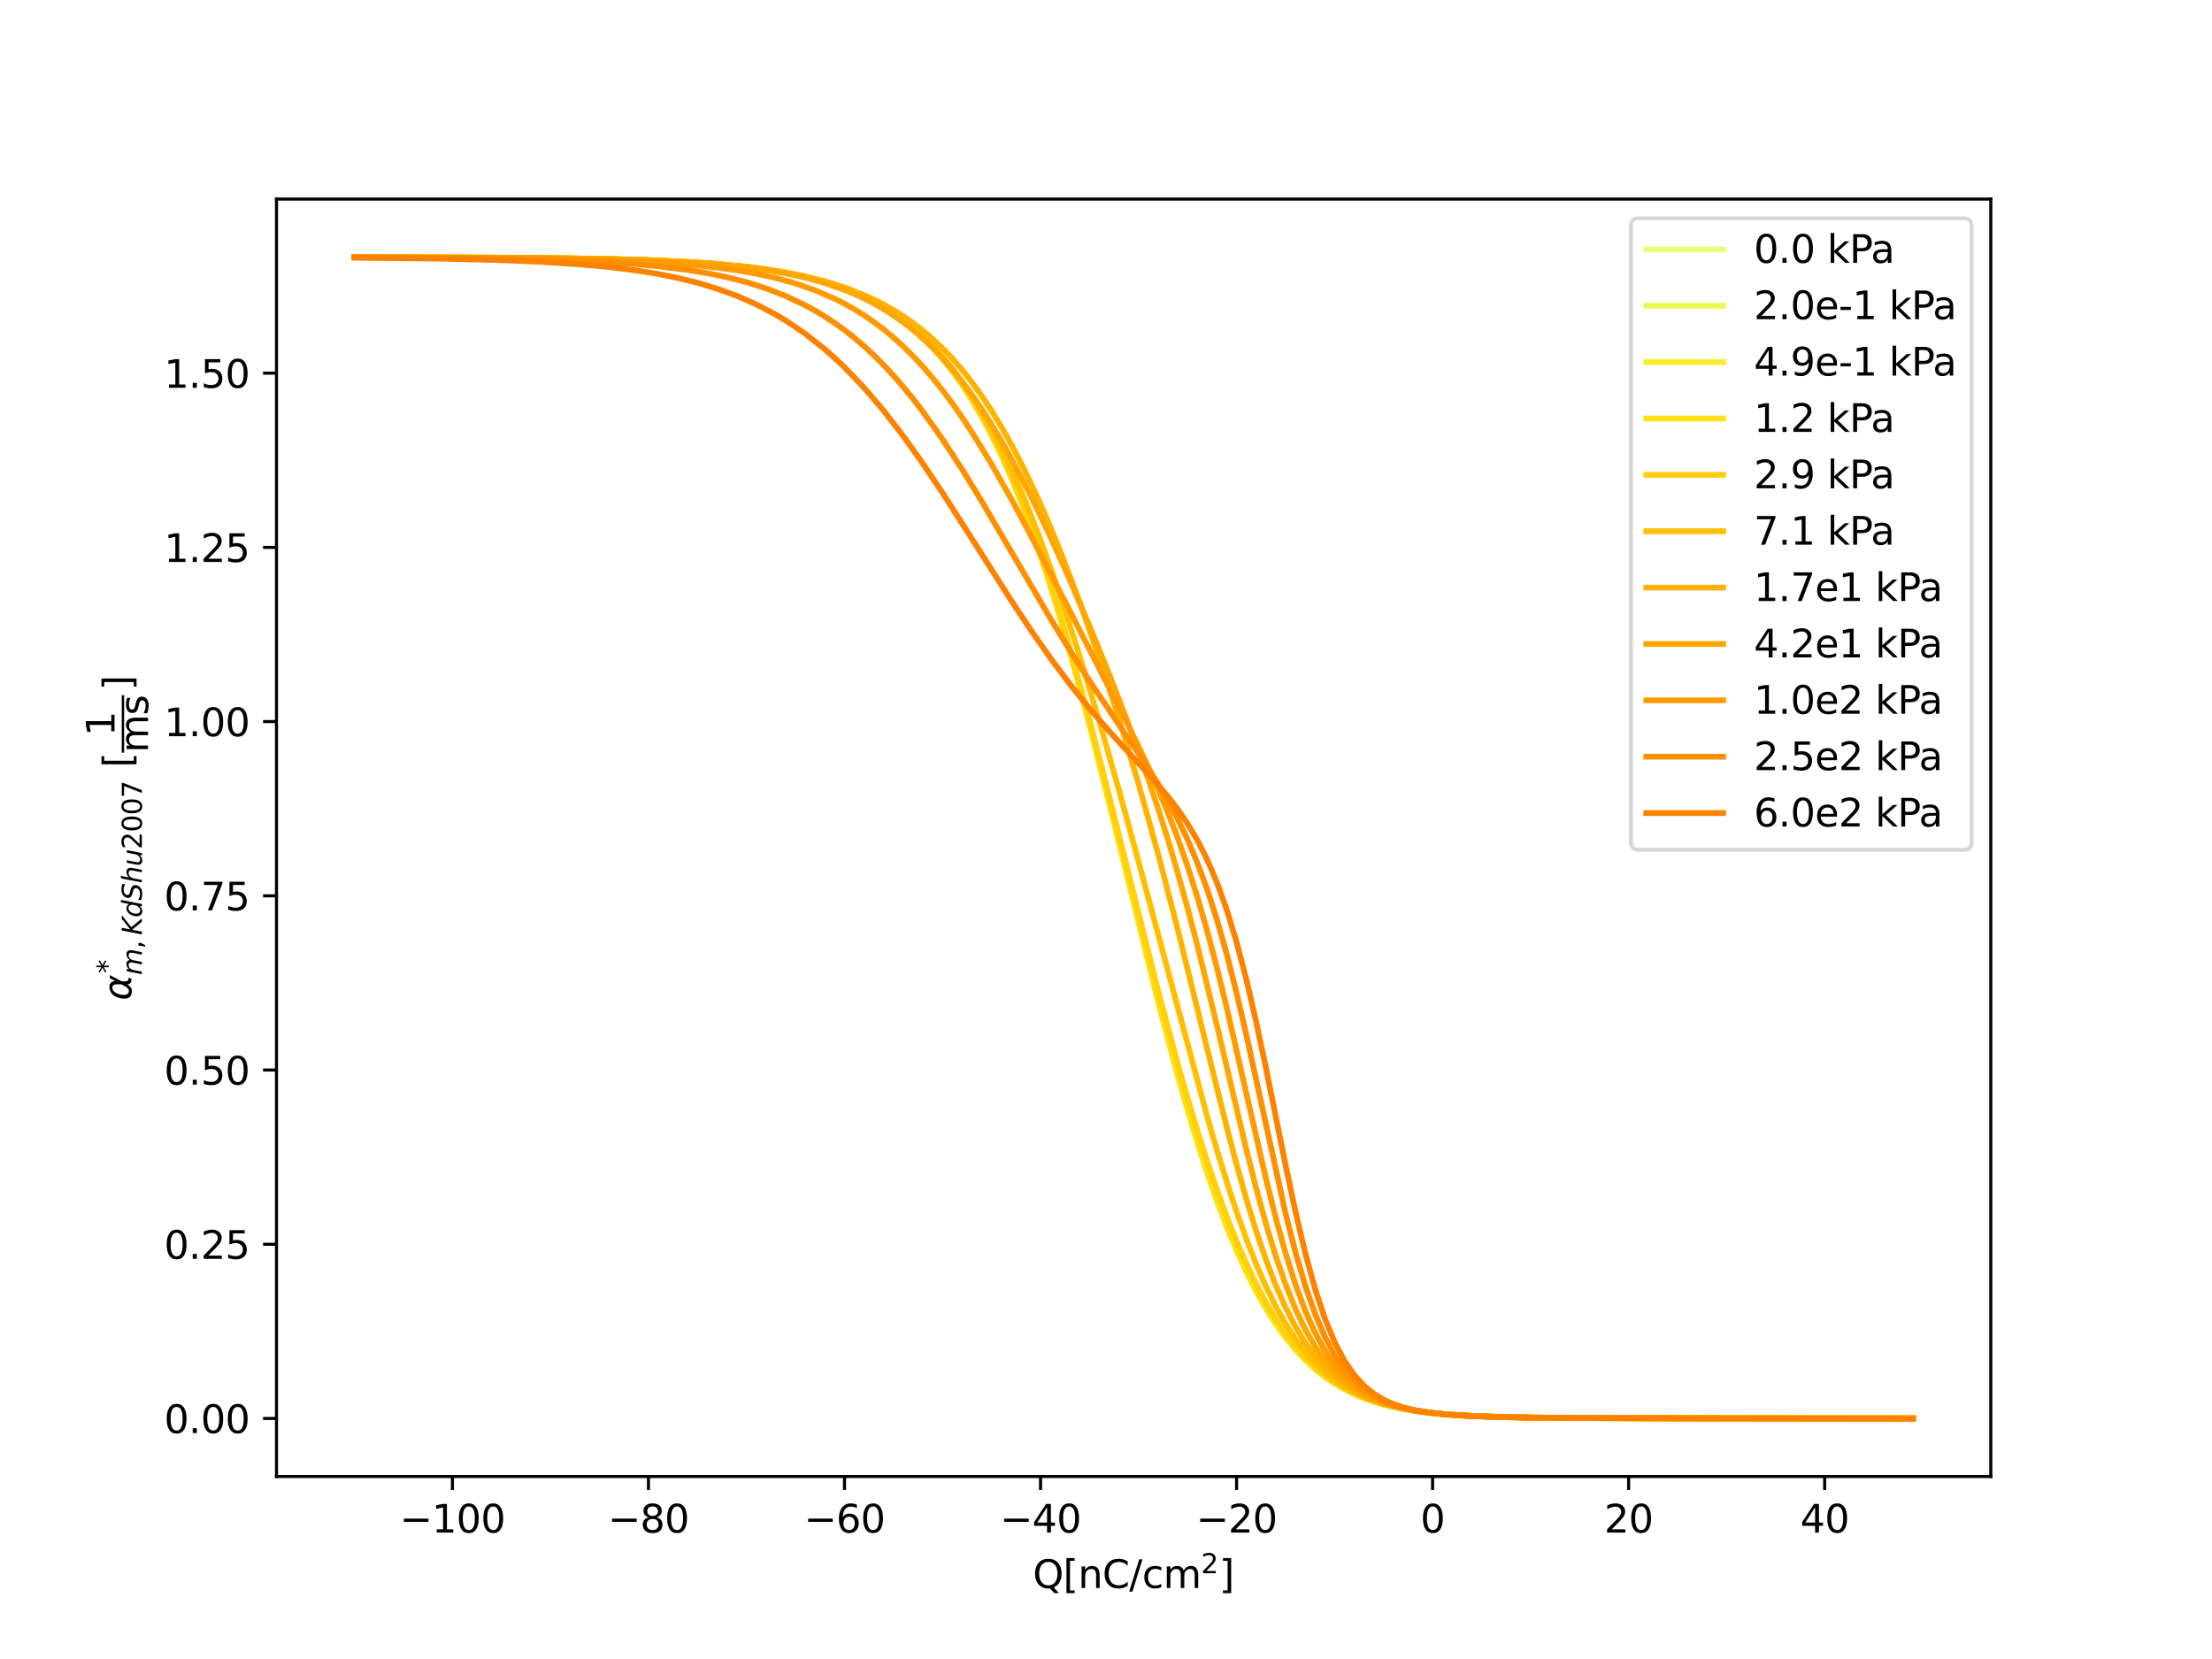 <?xml version="1.0" encoding="utf-8" standalone="no"?>
<!DOCTYPE svg PUBLIC "-//W3C//DTD SVG 1.1//EN"
  "http://www.w3.org/Graphics/SVG/1.1/DTD/svg11.dtd">
<svg xmlns:xlink="http://www.w3.org/1999/xlink" width="576pt" height="432pt" viewBox="0 0 576 432" xmlns="http://www.w3.org/2000/svg" version="1.1">
 <defs>
  <style type="text/css">*{stroke-linejoin: round; stroke-linecap: butt}</style>
 </defs>
 <g id="figure_1">
  <g id="patch_1">
   <path d="M 0 432 
L 576 432 
L 576 0 
L 0 0 
z
" style="fill: #ffffff"/>
  </g>
  <g id="axes_1">
   <g id="patch_2">
    <path d="M 72 384.48 
L 518.4 384.48 
L 518.4 51.84 
L 72 51.84 
z
" style="fill: #ffffff"/>
   </g>
   <g id="matplotlib.axis_1">
    <g id="xtick_1">
     <g id="line2d_1">
      <defs>
       <path id="mf137e278da" d="M 0 0 
L 0 3.5 
" style="stroke: #000000; stroke-width: 0.8"/>
      </defs>
      <g>
       <use xlink:href="#mf137e278da" x="117.814" y="384.48" style="stroke: #000000; stroke-width: 0.8"/>
      </g>
     </g>
     <g id="text_1">
      <!-- −100 -->
      <g transform="translate(104.08 399.078) scale(0.1 -0.1)">
       <defs>
        <path id="DejaVuSans-2212" d="M 678 2272 
L 4684 2272 
L 4684 1741 
L 678 1741 
L 678 2272 
z
" transform="scale(0.016)"/>
        <path id="DejaVuSans-31" d="M 794 531 
L 1825 531 
L 1825 4091 
L 703 3866 
L 703 4441 
L 1819 4666 
L 2450 4666 
L 2450 531 
L 3481 531 
L 3481 0 
L 794 0 
L 794 531 
z
" transform="scale(0.016)"/>
        <path id="DejaVuSans-30" d="M 2034 4250 
Q 1547 4250 1301 3770 
Q 1056 3291 1056 2328 
Q 1056 1369 1301 889 
Q 1547 409 2034 409 
Q 2525 409 2770 889 
Q 3016 1369 3016 2328 
Q 3016 3291 2770 3770 
Q 2525 4250 2034 4250 
z
M 2034 4750 
Q 2819 4750 3233 4129 
Q 3647 3509 3647 2328 
Q 3647 1150 3233 529 
Q 2819 -91 2034 -91 
Q 1250 -91 836 529 
Q 422 1150 422 2328 
Q 422 3509 836 4129 
Q 1250 4750 2034 4750 
z
" transform="scale(0.016)"/>
       </defs>
       <use xlink:href="#DejaVuSans-2212"/>
       <use xlink:href="#DejaVuSans-31" x="83.789"/>
       <use xlink:href="#DejaVuSans-30" x="147.412"/>
       <use xlink:href="#DejaVuSans-30" x="211.035"/>
      </g>
     </g>
    </g>
    <g id="xtick_2">
     <g id="line2d_2">
      <g>
       <use xlink:href="#mf137e278da" x="168.86" y="384.48" style="stroke: #000000; stroke-width: 0.8"/>
      </g>
     </g>
     <g id="text_2">
      <!-- −80 -->
      <g transform="translate(158.308 399.078) scale(0.1 -0.1)">
       <defs>
        <path id="DejaVuSans-38" d="M 2034 2216 
Q 1584 2216 1326 1975 
Q 1069 1734 1069 1313 
Q 1069 891 1326 650 
Q 1584 409 2034 409 
Q 2484 409 2743 651 
Q 3003 894 3003 1313 
Q 3003 1734 2745 1975 
Q 2488 2216 2034 2216 
z
M 1403 2484 
Q 997 2584 770 2862 
Q 544 3141 544 3541 
Q 544 4100 942 4425 
Q 1341 4750 2034 4750 
Q 2731 4750 3128 4425 
Q 3525 4100 3525 3541 
Q 3525 3141 3298 2862 
Q 3072 2584 2669 2484 
Q 3125 2378 3379 2068 
Q 3634 1759 3634 1313 
Q 3634 634 3220 271 
Q 2806 -91 2034 -91 
Q 1263 -91 848 271 
Q 434 634 434 1313 
Q 434 1759 690 2068 
Q 947 2378 1403 2484 
z
M 1172 3481 
Q 1172 3119 1398 2916 
Q 1625 2713 2034 2713 
Q 2441 2713 2670 2916 
Q 2900 3119 2900 3481 
Q 2900 3844 2670 4047 
Q 2441 4250 2034 4250 
Q 1625 4250 1398 4047 
Q 1172 3844 1172 3481 
z
" transform="scale(0.016)"/>
       </defs>
       <use xlink:href="#DejaVuSans-2212"/>
       <use xlink:href="#DejaVuSans-38" x="83.789"/>
       <use xlink:href="#DejaVuSans-30" x="147.412"/>
      </g>
     </g>
    </g>
    <g id="xtick_3">
     <g id="line2d_3">
      <g>
       <use xlink:href="#mf137e278da" x="219.907" y="384.48" style="stroke: #000000; stroke-width: 0.8"/>
      </g>
     </g>
     <g id="text_3">
      <!-- −60 -->
      <g transform="translate(209.354 399.078) scale(0.1 -0.1)">
       <defs>
        <path id="DejaVuSans-36" d="M 2113 2584 
Q 1688 2584 1439 2293 
Q 1191 2003 1191 1497 
Q 1191 994 1439 701 
Q 1688 409 2113 409 
Q 2538 409 2786 701 
Q 3034 994 3034 1497 
Q 3034 2003 2786 2293 
Q 2538 2584 2113 2584 
z
M 3366 4563 
L 3366 3988 
Q 3128 4100 2886 4159 
Q 2644 4219 2406 4219 
Q 1781 4219 1451 3797 
Q 1122 3375 1075 2522 
Q 1259 2794 1537 2939 
Q 1816 3084 2150 3084 
Q 2853 3084 3261 2657 
Q 3669 2231 3669 1497 
Q 3669 778 3244 343 
Q 2819 -91 2113 -91 
Q 1303 -91 875 529 
Q 447 1150 447 2328 
Q 447 3434 972 4092 
Q 1497 4750 2381 4750 
Q 2619 4750 2861 4703 
Q 3103 4656 3366 4563 
z
" transform="scale(0.016)"/>
       </defs>
       <use xlink:href="#DejaVuSans-2212"/>
       <use xlink:href="#DejaVuSans-36" x="83.789"/>
       <use xlink:href="#DejaVuSans-30" x="147.412"/>
      </g>
     </g>
    </g>
    <g id="xtick_4">
     <g id="line2d_4">
      <g>
       <use xlink:href="#mf137e278da" x="270.953" y="384.48" style="stroke: #000000; stroke-width: 0.8"/>
      </g>
     </g>
     <g id="text_4">
      <!-- −40 -->
      <g transform="translate(260.401 399.078) scale(0.1 -0.1)">
       <defs>
        <path id="DejaVuSans-34" d="M 2419 4116 
L 825 1625 
L 2419 1625 
L 2419 4116 
z
M 2253 4666 
L 3047 4666 
L 3047 1625 
L 3713 1625 
L 3713 1100 
L 3047 1100 
L 3047 0 
L 2419 0 
L 2419 1100 
L 313 1100 
L 313 1709 
L 2253 4666 
z
" transform="scale(0.016)"/>
       </defs>
       <use xlink:href="#DejaVuSans-2212"/>
       <use xlink:href="#DejaVuSans-34" x="83.789"/>
       <use xlink:href="#DejaVuSans-30" x="147.412"/>
      </g>
     </g>
    </g>
    <g id="xtick_5">
     <g id="line2d_5">
      <g>
       <use xlink:href="#mf137e278da" x="321.999" y="384.48" style="stroke: #000000; stroke-width: 0.8"/>
      </g>
     </g>
     <g id="text_5">
      <!-- −20 -->
      <g transform="translate(311.447 399.078) scale(0.1 -0.1)">
       <defs>
        <path id="DejaVuSans-32" d="M 1228 531 
L 3431 531 
L 3431 0 
L 469 0 
L 469 531 
Q 828 903 1448 1529 
Q 2069 2156 2228 2338 
Q 2531 2678 2651 2914 
Q 2772 3150 2772 3378 
Q 2772 3750 2511 3984 
Q 2250 4219 1831 4219 
Q 1534 4219 1204 4116 
Q 875 4013 500 3803 
L 500 4441 
Q 881 4594 1212 4672 
Q 1544 4750 1819 4750 
Q 2544 4750 2975 4387 
Q 3406 4025 3406 3419 
Q 3406 3131 3298 2873 
Q 3191 2616 2906 2266 
Q 2828 2175 2409 1742 
Q 1991 1309 1228 531 
z
" transform="scale(0.016)"/>
       </defs>
       <use xlink:href="#DejaVuSans-2212"/>
       <use xlink:href="#DejaVuSans-32" x="83.789"/>
       <use xlink:href="#DejaVuSans-30" x="147.412"/>
      </g>
     </g>
    </g>
    <g id="xtick_6">
     <g id="line2d_6">
      <g>
       <use xlink:href="#mf137e278da" x="373.046" y="384.48" style="stroke: #000000; stroke-width: 0.8"/>
      </g>
     </g>
     <g id="text_6">
      <!-- 0 -->
      <g transform="translate(369.864 399.078) scale(0.1 -0.1)">
       <use xlink:href="#DejaVuSans-30"/>
      </g>
     </g>
    </g>
    <g id="xtick_7">
     <g id="line2d_7">
      <g>
       <use xlink:href="#mf137e278da" x="424.092" y="384.48" style="stroke: #000000; stroke-width: 0.8"/>
      </g>
     </g>
     <g id="text_7">
      <!-- 20 -->
      <g transform="translate(417.729 399.078) scale(0.1 -0.1)">
       <use xlink:href="#DejaVuSans-32"/>
       <use xlink:href="#DejaVuSans-30" x="63.623"/>
      </g>
     </g>
    </g>
    <g id="xtick_8">
     <g id="line2d_8">
      <g>
       <use xlink:href="#mf137e278da" x="475.138" y="384.48" style="stroke: #000000; stroke-width: 0.8"/>
      </g>
     </g>
     <g id="text_8">
      <!-- 40 -->
      <g transform="translate(468.776 399.078) scale(0.1 -0.1)">
       <use xlink:href="#DejaVuSans-34"/>
       <use xlink:href="#DejaVuSans-30" x="63.623"/>
      </g>
     </g>
    </g>
    <g id="text_9">
     <!-- $\mathrm{Q [nC/cm^2]}$ -->
     <g transform="translate(268.95 413.578) scale(0.1 -0.1)">
      <defs>
       <path id="DejaVuSans-51" d="M 2522 4238 
Q 1834 4238 1429 3725 
Q 1025 3213 1025 2328 
Q 1025 1447 1429 934 
Q 1834 422 2522 422 
Q 3209 422 3611 934 
Q 4013 1447 4013 2328 
Q 4013 3213 3611 3725 
Q 3209 4238 2522 4238 
z
M 3406 84 
L 4238 -825 
L 3475 -825 
L 2784 -78 
Q 2681 -84 2626 -87 
Q 2572 -91 2522 -91 
Q 1538 -91 948 567 
Q 359 1225 359 2328 
Q 359 3434 948 4092 
Q 1538 4750 2522 4750 
Q 3503 4750 4090 4092 
Q 4678 3434 4678 2328 
Q 4678 1516 4351 937 
Q 4025 359 3406 84 
z
" transform="scale(0.016)"/>
       <path id="DejaVuSans-5b" d="M 550 4863 
L 1875 4863 
L 1875 4416 
L 1125 4416 
L 1125 -397 
L 1875 -397 
L 1875 -844 
L 550 -844 
L 550 4863 
z
" transform="scale(0.016)"/>
       <path id="DejaVuSans-6e" d="M 3513 2113 
L 3513 0 
L 2938 0 
L 2938 2094 
Q 2938 2591 2744 2837 
Q 2550 3084 2163 3084 
Q 1697 3084 1428 2787 
Q 1159 2491 1159 1978 
L 1159 0 
L 581 0 
L 581 3500 
L 1159 3500 
L 1159 2956 
Q 1366 3272 1645 3428 
Q 1925 3584 2291 3584 
Q 2894 3584 3203 3211 
Q 3513 2838 3513 2113 
z
" transform="scale(0.016)"/>
       <path id="DejaVuSans-43" d="M 4122 4306 
L 4122 3641 
Q 3803 3938 3442 4084 
Q 3081 4231 2675 4231 
Q 1875 4231 1450 3742 
Q 1025 3253 1025 2328 
Q 1025 1406 1450 917 
Q 1875 428 2675 428 
Q 3081 428 3442 575 
Q 3803 722 4122 1019 
L 4122 359 
Q 3791 134 3420 21 
Q 3050 -91 2638 -91 
Q 1578 -91 968 557 
Q 359 1206 359 2328 
Q 359 3453 968 4101 
Q 1578 4750 2638 4750 
Q 3056 4750 3426 4639 
Q 3797 4528 4122 4306 
z
" transform="scale(0.016)"/>
       <path id="DejaVuSans-2f" d="M 1625 4666 
L 2156 4666 
L 531 -594 
L 0 -594 
L 1625 4666 
z
" transform="scale(0.016)"/>
       <path id="DejaVuSans-63" d="M 3122 3366 
L 3122 2828 
Q 2878 2963 2633 3030 
Q 2388 3097 2138 3097 
Q 1578 3097 1268 2742 
Q 959 2388 959 1747 
Q 959 1106 1268 751 
Q 1578 397 2138 397 
Q 2388 397 2633 464 
Q 2878 531 3122 666 
L 3122 134 
Q 2881 22 2623 -34 
Q 2366 -91 2075 -91 
Q 1284 -91 818 406 
Q 353 903 353 1747 
Q 353 2603 823 3093 
Q 1294 3584 2113 3584 
Q 2378 3584 2631 3529 
Q 2884 3475 3122 3366 
z
" transform="scale(0.016)"/>
       <path id="DejaVuSans-6d" d="M 3328 2828 
Q 3544 3216 3844 3400 
Q 4144 3584 4550 3584 
Q 5097 3584 5394 3201 
Q 5691 2819 5691 2113 
L 5691 0 
L 5113 0 
L 5113 2094 
Q 5113 2597 4934 2840 
Q 4756 3084 4391 3084 
Q 3944 3084 3684 2787 
Q 3425 2491 3425 1978 
L 3425 0 
L 2847 0 
L 2847 2094 
Q 2847 2600 2669 2842 
Q 2491 3084 2119 3084 
Q 1678 3084 1418 2786 
Q 1159 2488 1159 1978 
L 1159 0 
L 581 0 
L 581 3500 
L 1159 3500 
L 1159 2956 
Q 1356 3278 1631 3431 
Q 1906 3584 2284 3584 
Q 2666 3584 2933 3390 
Q 3200 3197 3328 2828 
z
" transform="scale(0.016)"/>
       <path id="DejaVuSans-5d" d="M 1947 4863 
L 1947 -844 
L 622 -844 
L 622 -397 
L 1369 -397 
L 1369 4416 
L 622 4416 
L 622 4863 
L 1947 4863 
z
" transform="scale(0.016)"/>
      </defs>
      <use xlink:href="#DejaVuSans-51" transform="translate(0 0.766)"/>
      <use xlink:href="#DejaVuSans-5b" transform="translate(78.711 0.766)"/>
      <use xlink:href="#DejaVuSans-6e" transform="translate(117.725 0.766)"/>
      <use xlink:href="#DejaVuSans-43" transform="translate(181.104 0.766)"/>
      <use xlink:href="#DejaVuSans-2f" transform="translate(250.928 0.766)"/>
      <use xlink:href="#DejaVuSans-63" transform="translate(284.619 0.766)"/>
      <use xlink:href="#DejaVuSans-6d" transform="translate(339.6 0.766)"/>
      <use xlink:href="#DejaVuSans-32" transform="translate(437.969 39.047) scale(0.7)"/>
      <use xlink:href="#DejaVuSans-5d" transform="translate(485.239 0.766)"/>
     </g>
    </g>
   </g>
   <g id="matplotlib.axis_2">
    <g id="ytick_1">
     <g id="line2d_9">
      <defs>
       <path id="m7f590aa80e" d="M 0 0 
L -3.5 0 
" style="stroke: #000000; stroke-width: 0.8"/>
      </defs>
      <g>
       <use xlink:href="#m7f590aa80e" x="72" y="369.361" style="stroke: #000000; stroke-width: 0.8"/>
      </g>
     </g>
     <g id="text_10">
      <!-- 0.00 -->
      <g transform="translate(42.734 373.16) scale(0.1 -0.1)">
       <defs>
        <path id="DejaVuSans-2e" d="M 684 794 
L 1344 794 
L 1344 0 
L 684 0 
L 684 794 
z
" transform="scale(0.016)"/>
       </defs>
       <use xlink:href="#DejaVuSans-30"/>
       <use xlink:href="#DejaVuSans-2e" x="63.623"/>
       <use xlink:href="#DejaVuSans-30" x="95.41"/>
       <use xlink:href="#DejaVuSans-30" x="159.033"/>
      </g>
     </g>
    </g>
    <g id="ytick_2">
     <g id="line2d_10">
      <g>
       <use xlink:href="#m7f590aa80e" x="72" y="323.996" style="stroke: #000000; stroke-width: 0.8"/>
      </g>
     </g>
     <g id="text_11">
      <!-- 0.25 -->
      <g transform="translate(42.734 327.795) scale(0.1 -0.1)">
       <defs>
        <path id="DejaVuSans-35" d="M 691 4666 
L 3169 4666 
L 3169 4134 
L 1269 4134 
L 1269 2991 
Q 1406 3038 1543 3061 
Q 1681 3084 1819 3084 
Q 2600 3084 3056 2656 
Q 3513 2228 3513 1497 
Q 3513 744 3044 326 
Q 2575 -91 1722 -91 
Q 1428 -91 1123 -41 
Q 819 9 494 109 
L 494 744 
Q 775 591 1075 516 
Q 1375 441 1709 441 
Q 2250 441 2565 725 
Q 2881 1009 2881 1497 
Q 2881 1984 2565 2268 
Q 2250 2553 1709 2553 
Q 1456 2553 1204 2497 
Q 953 2441 691 2322 
L 691 4666 
z
" transform="scale(0.016)"/>
       </defs>
       <use xlink:href="#DejaVuSans-30"/>
       <use xlink:href="#DejaVuSans-2e" x="63.623"/>
       <use xlink:href="#DejaVuSans-32" x="95.41"/>
       <use xlink:href="#DejaVuSans-35" x="159.033"/>
      </g>
     </g>
    </g>
    <g id="ytick_3">
     <g id="line2d_11">
      <g>
       <use xlink:href="#m7f590aa80e" x="72" y="278.632" style="stroke: #000000; stroke-width: 0.8"/>
      </g>
     </g>
     <g id="text_12">
      <!-- 0.50 -->
      <g transform="translate(42.734 282.431) scale(0.1 -0.1)">
       <use xlink:href="#DejaVuSans-30"/>
       <use xlink:href="#DejaVuSans-2e" x="63.623"/>
       <use xlink:href="#DejaVuSans-35" x="95.41"/>
       <use xlink:href="#DejaVuSans-30" x="159.033"/>
      </g>
     </g>
    </g>
    <g id="ytick_4">
     <g id="line2d_12">
      <g>
       <use xlink:href="#m7f590aa80e" x="72" y="233.267" style="stroke: #000000; stroke-width: 0.8"/>
      </g>
     </g>
     <g id="text_13">
      <!-- 0.75 -->
      <g transform="translate(42.734 237.066) scale(0.1 -0.1)">
       <defs>
        <path id="DejaVuSans-37" d="M 525 4666 
L 3525 4666 
L 3525 4397 
L 1831 0 
L 1172 0 
L 2766 4134 
L 525 4134 
L 525 4666 
z
" transform="scale(0.016)"/>
       </defs>
       <use xlink:href="#DejaVuSans-30"/>
       <use xlink:href="#DejaVuSans-2e" x="63.623"/>
       <use xlink:href="#DejaVuSans-37" x="95.41"/>
       <use xlink:href="#DejaVuSans-35" x="159.033"/>
      </g>
     </g>
    </g>
    <g id="ytick_5">
     <g id="line2d_13">
      <g>
       <use xlink:href="#m7f590aa80e" x="72" y="187.902" style="stroke: #000000; stroke-width: 0.8"/>
      </g>
     </g>
     <g id="text_14">
      <!-- 1.00 -->
      <g transform="translate(42.734 191.702) scale(0.1 -0.1)">
       <use xlink:href="#DejaVuSans-31"/>
       <use xlink:href="#DejaVuSans-2e" x="63.623"/>
       <use xlink:href="#DejaVuSans-30" x="95.41"/>
       <use xlink:href="#DejaVuSans-30" x="159.033"/>
      </g>
     </g>
    </g>
    <g id="ytick_6">
     <g id="line2d_14">
      <g>
       <use xlink:href="#m7f590aa80e" x="72" y="142.538" style="stroke: #000000; stroke-width: 0.8"/>
      </g>
     </g>
     <g id="text_15">
      <!-- 1.25 -->
      <g transform="translate(42.734 146.337) scale(0.1 -0.1)">
       <use xlink:href="#DejaVuSans-31"/>
       <use xlink:href="#DejaVuSans-2e" x="63.623"/>
       <use xlink:href="#DejaVuSans-32" x="95.41"/>
       <use xlink:href="#DejaVuSans-35" x="159.033"/>
      </g>
     </g>
    </g>
    <g id="ytick_7">
     <g id="line2d_15">
      <g>
       <use xlink:href="#m7f590aa80e" x="72" y="97.173" style="stroke: #000000; stroke-width: 0.8"/>
      </g>
     </g>
     <g id="text_16">
      <!-- 1.50 -->
      <g transform="translate(42.734 100.973) scale(0.1 -0.1)">
       <use xlink:href="#DejaVuSans-31"/>
       <use xlink:href="#DejaVuSans-2e" x="63.623"/>
       <use xlink:href="#DejaVuSans-35" x="95.41"/>
       <use xlink:href="#DejaVuSans-30" x="159.033"/>
      </g>
     </g>
    </g>
    <g id="text_17">
     <!-- ${\alpha}_{m, KdShu2007}^{*}$ $\mathrm{[\dfrac{1}{ms}]}$ -->
     <g transform="translate(34.234 260.51) rotate(-90) scale(0.1 -0.1)">
      <defs>
       <path id="DejaVuSans-Oblique-3b1" d="M 2619 1628 
L 2622 2350 
Q 2625 3088 2069 3091 
Q 1653 3094 1394 2747 
Q 1069 2319 959 1747 
Q 825 1059 994 731 
Q 1169 397 1547 397 
Q 1966 397 2319 1063 
L 2619 1628 
z
M 2166 3578 
Q 3141 3594 3128 2584 
Q 3128 2584 3616 3500 
L 4128 3500 
L 3119 1603 
L 3109 919 
Q 3109 766 3194 638 
Q 3291 488 3391 488 
L 3669 488 
L 3575 0 
L 3228 0 
Q 2934 0 2722 263 
Q 2622 394 2619 669 
Q 2416 334 2066 50 
Q 1900 -81 1453 -78 
Q 722 -72 456 397 
Q 184 884 353 1747 
Q 534 2675 1009 3097 
Q 1544 3569 2166 3578 
z
" transform="scale(0.016)"/>
       <path id="DejaVuSans-2a" d="M 3009 3897 
L 1888 3291 
L 3009 2681 
L 2828 2375 
L 1778 3009 
L 1778 1831 
L 1422 1831 
L 1422 3009 
L 372 2375 
L 191 2681 
L 1313 3291 
L 191 3897 
L 372 4206 
L 1422 3572 
L 1422 4750 
L 1778 4750 
L 1778 3572 
L 2828 4206 
L 3009 3897 
z
" transform="scale(0.016)"/>
       <path id="DejaVuSans-Oblique-6d" d="M 5747 2113 
L 5338 0 
L 4763 0 
L 5166 2094 
Q 5191 2228 5203 2325 
Q 5216 2422 5216 2491 
Q 5216 2772 5059 2928 
Q 4903 3084 4622 3084 
Q 4203 3084 3875 2770 
Q 3547 2456 3450 1953 
L 3066 0 
L 2491 0 
L 2900 2094 
Q 2925 2209 2937 2307 
Q 2950 2406 2950 2484 
Q 2950 2769 2794 2926 
Q 2638 3084 2363 3084 
Q 1938 3084 1609 2770 
Q 1281 2456 1184 1953 
L 800 0 
L 225 0 
L 909 3500 
L 1484 3500 
L 1375 2956 
Q 1609 3263 1923 3423 
Q 2238 3584 2597 3584 
Q 2978 3584 3223 3384 
Q 3469 3184 3519 2828 
Q 3781 3197 4126 3390 
Q 4472 3584 4856 3584 
Q 5306 3584 5551 3325 
Q 5797 3066 5797 2591 
Q 5797 2488 5784 2364 
Q 5772 2241 5747 2113 
z
" transform="scale(0.016)"/>
       <path id="DejaVuSans-2c" d="M 750 794 
L 1409 794 
L 1409 256 
L 897 -744 
L 494 -744 
L 750 256 
L 750 794 
z
" transform="scale(0.016)"/>
       <path id="DejaVuSans-Oblique-4b" d="M 1081 4666 
L 1716 4666 
L 1331 2700 
L 3781 4666 
L 4622 4666 
L 1850 2438 
L 3878 0 
L 3109 0 
L 1247 2272 
L 806 0 
L 172 0 
L 1081 4666 
z
" transform="scale(0.016)"/>
       <path id="DejaVuSans-Oblique-64" d="M 2675 525 
Q 2444 222 2128 65 
Q 1813 -91 1428 -91 
Q 903 -91 598 267 
Q 294 625 294 1247 
Q 294 1766 478 2236 
Q 663 2706 1013 3078 
Q 1244 3325 1534 3454 
Q 1825 3584 2144 3584 
Q 2481 3584 2739 3421 
Q 2997 3259 3138 2956 
L 3513 4863 
L 4091 4863 
L 3144 0 
L 2566 0 
L 2675 525 
z
M 891 1350 
Q 891 897 1095 644 
Q 1300 391 1663 391 
Q 1931 391 2161 520 
Q 2391 650 2566 903 
Q 2750 1166 2856 1509 
Q 2963 1853 2963 2188 
Q 2963 2622 2758 2865 
Q 2553 3109 2194 3109 
Q 1922 3109 1687 2981 
Q 1453 2853 1288 2613 
Q 1106 2353 998 2009 
Q 891 1666 891 1350 
z
" transform="scale(0.016)"/>
       <path id="DejaVuSans-Oblique-53" d="M 3859 4513 
L 3738 3897 
Q 3422 4066 3111 4152 
Q 2800 4238 2509 4238 
Q 1944 4238 1609 3991 
Q 1275 3744 1275 3334 
Q 1275 3109 1398 2989 
Q 1522 2869 2034 2731 
L 2413 2638 
Q 3053 2472 3303 2217 
Q 3553 1963 3553 1503 
Q 3553 797 2998 353 
Q 2444 -91 1538 -91 
Q 1166 -91 791 -17 
Q 416 56 38 206 
L 166 856 
Q 513 641 861 531 
Q 1209 422 1556 422 
Q 2147 422 2503 684 
Q 2859 947 2859 1369 
Q 2859 1650 2717 1795 
Q 2575 1941 2106 2059 
L 1728 2156 
Q 1081 2325 845 2545 
Q 609 2766 609 3163 
Q 609 3859 1145 4304 
Q 1681 4750 2541 4750 
Q 2875 4750 3203 4690 
Q 3531 4631 3859 4513 
z
" transform="scale(0.016)"/>
       <path id="DejaVuSans-Oblique-68" d="M 3566 2113 
L 3156 0 
L 2578 0 
L 2988 2091 
Q 3016 2238 3031 2350 
Q 3047 2463 3047 2528 
Q 3047 2791 2881 2937 
Q 2716 3084 2419 3084 
Q 1956 3084 1617 2771 
Q 1278 2459 1178 1941 
L 800 0 
L 225 0 
L 1172 4863 
L 1747 4863 
L 1375 2950 
Q 1594 3244 1934 3414 
Q 2275 3584 2650 3584 
Q 3113 3584 3367 3334 
Q 3622 3084 3622 2631 
Q 3622 2519 3608 2391 
Q 3594 2263 3566 2113 
z
" transform="scale(0.016)"/>
       <path id="DejaVuSans-Oblique-75" d="M 428 1388 
L 838 3500 
L 1416 3500 
L 1006 1409 
Q 975 1256 961 1147 
Q 947 1038 947 966 
Q 947 700 1109 554 
Q 1272 409 1569 409 
Q 2031 409 2368 721 
Q 2706 1034 2809 1563 
L 3194 3500 
L 3769 3500 
L 3091 0 
L 2516 0 
L 2631 550 
Q 2388 244 2052 76 
Q 1716 -91 1338 -91 
Q 878 -91 622 161 
Q 366 413 366 863 
Q 366 956 381 1097 
Q 397 1238 428 1388 
z
" transform="scale(0.016)"/>
       <path id="DejaVuSans-20" transform="scale(0.016)"/>
       <path id="DejaVuSans-73" d="M 2834 3397 
L 2834 2853 
Q 2591 2978 2328 3040 
Q 2066 3103 1784 3103 
Q 1356 3103 1142 2972 
Q 928 2841 928 2578 
Q 928 2378 1081 2264 
Q 1234 2150 1697 2047 
L 1894 2003 
Q 2506 1872 2764 1633 
Q 3022 1394 3022 966 
Q 3022 478 2636 193 
Q 2250 -91 1575 -91 
Q 1294 -91 989 -36 
Q 684 19 347 128 
L 347 722 
Q 666 556 975 473 
Q 1284 391 1588 391 
Q 1994 391 2212 530 
Q 2431 669 2431 922 
Q 2431 1156 2273 1281 
Q 2116 1406 1581 1522 
L 1381 1569 
Q 847 1681 609 1914 
Q 372 2147 372 2553 
Q 372 3047 722 3315 
Q 1072 3584 1716 3584 
Q 2034 3584 2315 3537 
Q 2597 3491 2834 3397 
z
" transform="scale(0.016)"/>
      </defs>
      <use xlink:href="#DejaVuSans-Oblique-3b1" transform="translate(0 0.297)"/>
      <use xlink:href="#DejaVuSans-2a" transform="translate(70.59 38.642) scale(0.7)"/>
      <use xlink:href="#DejaVuSans-Oblique-6d" transform="translate(65.918 -27.047) scale(0.7)"/>
      <use xlink:href="#DejaVuSans-2c" transform="translate(134.106 -27.047) scale(0.7)"/>
      <use xlink:href="#DejaVuSans-Oblique-4b" transform="translate(169.995 -27.047) scale(0.7)"/>
      <use xlink:href="#DejaVuSans-Oblique-64" transform="translate(215.898 -27.047) scale(0.7)"/>
      <use xlink:href="#DejaVuSans-Oblique-53" transform="translate(260.332 -27.047) scale(0.7)"/>
      <use xlink:href="#DejaVuSans-Oblique-68" transform="translate(304.766 -27.047) scale(0.7)"/>
      <use xlink:href="#DejaVuSans-Oblique-75" transform="translate(349.131 -27.047) scale(0.7)"/>
      <use xlink:href="#DejaVuSans-32" transform="translate(393.496 -27.047) scale(0.7)"/>
      <use xlink:href="#DejaVuSans-30" transform="translate(438.032 -27.047) scale(0.7)"/>
      <use xlink:href="#DejaVuSans-30" transform="translate(482.568 -27.047) scale(0.7)"/>
      <use xlink:href="#DejaVuSans-37" transform="translate(527.104 -27.047) scale(0.7)"/>
      <use xlink:href="#DejaVuSans-20" transform="translate(574.375 0.297)"/>
      <use xlink:href="#DejaVuSans-5b" transform="translate(606.162 0.297)"/>
      <use xlink:href="#DejaVuSans-31" transform="translate(688.176 44.094)"/>
      <use xlink:href="#DejaVuSans-6d" transform="translate(645.176 -43.156)"/>
      <use xlink:href="#DejaVuSans-73" transform="translate(742.588 -43.156)"/>
      <use xlink:href="#DejaVuSans-5d" transform="translate(807.188 0.297)"/>
      <path d="M 645.176 19.094 
L 645.176 25.344 
L 794.688 25.344 
L 794.688 19.094 
L 645.176 19.094 
z
"/>
     </g>
    </g>
   </g>
   <g id="line2d_16">
    <path d="M 92.291 66.96 
L 135.68 67.119 
L 156.099 67.391 
L 168.86 67.742 
L 179.07 68.212 
L 186.727 68.74 
L 194.384 69.491 
L 199.488 70.162 
L 204.593 71.011 
L 209.697 72.087 
L 214.802 73.451 
L 219.907 75.177 
L 222.459 76.205 
L 225.011 77.361 
L 227.564 78.66 
L 230.116 80.12 
L 232.668 81.758 
L 235.221 83.594 
L 237.773 85.652 
L 240.325 87.955 
L 242.878 90.529 
L 245.43 93.401 
L 247.982 96.598 
L 250.534 100.152 
L 253.087 104.092 
L 255.639 108.447 
L 258.191 113.248 
L 260.744 118.52 
L 263.296 124.287 
L 265.848 130.569 
L 268.401 137.377 
L 270.953 144.718 
L 273.505 152.587 
L 276.058 160.968 
L 278.61 169.834 
L 283.715 188.846 
L 288.819 209.146 
L 301.581 260.988 
L 306.685 280.193 
L 309.238 289.143 
L 311.79 297.585 
L 314.342 305.479 
L 316.895 312.8 
L 319.447 319.537 
L 321.999 325.69 
L 324.552 331.27 
L 327.104 336.295 
L 329.656 340.79 
L 332.209 344.786 
L 334.761 348.316 
L 337.313 351.416 
L 339.866 354.123 
L 342.418 356.472 
L 344.97 358.5 
L 347.522 360.241 
L 350.075 361.728 
L 352.627 362.991 
L 355.179 364.06 
L 357.732 364.96 
L 360.284 365.715 
L 365.389 366.871 
L 370.493 367.668 
L 375.598 368.212 
L 383.255 368.718 
L 393.464 369.059 
L 408.778 369.258 
L 439.406 369.345 
L 498.109 369.36 
L 498.109 369.36 
" clip-path="url(#pd3ed1a5a97)" style="fill: none; stroke: #e4ff7a; stroke-width: 1.5; stroke-linecap: square"/>
   </g>
   <g id="line2d_17">
    <path d="M 92.291 66.96 
L 135.68 67.119 
L 156.099 67.391 
L 168.86 67.742 
L 179.07 68.212 
L 186.727 68.74 
L 194.384 69.491 
L 199.488 70.162 
L 204.593 71.011 
L 209.697 72.087 
L 214.802 73.451 
L 219.907 75.177 
L 222.459 76.205 
L 225.011 77.361 
L 227.564 78.66 
L 230.116 80.12 
L 232.668 81.757 
L 235.221 83.594 
L 237.773 85.652 
L 240.325 87.955 
L 242.878 90.529 
L 245.43 93.4 
L 247.982 96.598 
L 250.534 100.151 
L 253.087 104.091 
L 255.639 108.446 
L 258.191 113.247 
L 260.744 118.518 
L 263.296 124.285 
L 265.848 130.567 
L 268.401 137.375 
L 270.953 144.715 
L 273.505 152.584 
L 276.058 160.964 
L 278.61 169.829 
L 283.715 188.84 
L 288.819 209.137 
L 301.581 260.975 
L 306.685 280.179 
L 309.238 289.129 
L 311.79 297.57 
L 314.342 305.464 
L 316.895 312.786 
L 319.447 319.524 
L 321.999 325.678 
L 324.552 331.259 
L 327.104 336.285 
L 329.656 340.782 
L 332.209 344.779 
L 334.761 348.31 
L 337.313 351.411 
L 339.866 354.119 
L 342.418 356.469 
L 344.97 358.497 
L 347.522 360.239 
L 350.075 361.726 
L 352.627 362.99 
L 355.179 364.06 
L 357.732 364.96 
L 360.284 365.715 
L 365.389 366.871 
L 370.493 367.668 
L 375.598 368.212 
L 383.255 368.718 
L 393.464 369.06 
L 408.778 369.258 
L 439.406 369.345 
L 498.109 369.36 
L 498.109 369.36 
" clip-path="url(#pd3ed1a5a97)" style="fill: none; stroke: #eff654; stroke-width: 1.5; stroke-linecap: square"/>
   </g>
   <g id="line2d_18">
    <path d="M 92.291 66.96 
L 135.68 67.119 
L 156.099 67.391 
L 168.86 67.742 
L 179.07 68.212 
L 186.727 68.74 
L 194.384 69.491 
L 199.488 70.162 
L 204.593 71.011 
L 209.697 72.087 
L 214.802 73.45 
L 219.907 75.177 
L 222.459 76.205 
L 225.011 77.361 
L 227.564 78.66 
L 230.116 80.119 
L 232.668 81.757 
L 235.221 83.594 
L 237.773 85.651 
L 240.325 87.954 
L 242.878 90.527 
L 245.43 93.398 
L 247.982 96.595 
L 250.534 100.148 
L 253.087 104.087 
L 255.639 108.442 
L 258.191 113.241 
L 260.744 118.511 
L 263.296 124.277 
L 265.848 130.556 
L 268.401 137.363 
L 270.953 144.7 
L 273.505 152.566 
L 276.058 160.943 
L 278.61 169.804 
L 283.715 188.806 
L 288.819 209.094 
L 301.581 260.909 
L 306.685 280.108 
L 309.238 289.057 
L 311.79 297.499 
L 314.342 305.394 
L 316.895 312.718 
L 319.447 319.46 
L 321.999 325.619 
L 324.552 331.205 
L 327.104 336.237 
L 329.656 340.74 
L 332.209 344.743 
L 334.761 348.28 
L 337.313 351.387 
L 339.866 354.1 
L 342.418 356.454 
L 344.97 358.486 
L 347.522 360.231 
L 350.075 361.721 
L 352.627 362.986 
L 355.179 364.057 
L 357.732 364.958 
L 360.284 365.714 
L 365.389 366.871 
L 370.493 367.668 
L 375.598 368.213 
L 383.255 368.718 
L 393.464 369.06 
L 408.778 369.258 
L 439.406 369.345 
L 498.109 369.36 
L 498.109 369.36 
" clip-path="url(#pd3ed1a5a97)" style="fill: none; stroke: #f9ed2f; stroke-width: 1.5; stroke-linecap: square"/>
   </g>
   <g id="line2d_19">
    <path d="M 92.291 66.96 
L 135.68 67.119 
L 156.099 67.391 
L 168.86 67.742 
L 179.07 68.212 
L 186.727 68.74 
L 194.384 69.491 
L 199.488 70.161 
L 204.593 71.011 
L 209.697 72.087 
L 214.802 73.45 
L 219.907 75.176 
L 222.459 76.203 
L 225.011 77.359 
L 227.564 78.657 
L 230.116 80.116 
L 232.668 81.753 
L 235.221 83.589 
L 237.773 85.645 
L 240.325 87.946 
L 242.878 90.518 
L 245.43 93.386 
L 247.982 96.581 
L 250.534 100.13 
L 253.087 104.065 
L 255.639 108.415 
L 258.191 113.207 
L 260.744 118.47 
L 263.296 124.227 
L 265.848 130.495 
L 268.401 137.289 
L 270.953 144.612 
L 273.505 152.46 
L 276.058 160.818 
L 278.61 169.657 
L 283.715 188.608 
L 288.819 208.838 
L 301.581 260.515 
L 306.685 279.683 
L 309.238 288.627 
L 311.79 297.069 
L 314.342 304.973 
L 316.895 312.313 
L 319.447 319.077 
L 321.999 325.264 
L 324.552 330.883 
L 327.104 335.951 
L 329.656 340.492 
L 332.209 344.534 
L 334.761 348.108 
L 337.313 351.248 
L 339.866 353.99 
L 342.418 356.37 
L 344.97 358.424 
L 347.522 360.185 
L 350.075 361.688 
L 352.627 362.964 
L 355.179 364.042 
L 357.732 364.948 
L 360.284 365.708 
L 365.389 366.869 
L 370.493 367.668 
L 375.598 368.213 
L 383.255 368.718 
L 393.464 369.06 
L 408.778 369.258 
L 439.406 369.345 
L 498.109 369.36 
L 498.109 369.36 
" clip-path="url(#pd3ed1a5a97)" style="fill: none; stroke: #ffe015; stroke-width: 1.5; stroke-linecap: square"/>
   </g>
   <g id="line2d_20">
    <path d="M 92.291 66.96 
L 135.68 67.119 
L 156.099 67.391 
L 168.86 67.742 
L 179.07 68.212 
L 186.727 68.74 
L 194.384 69.49 
L 199.488 70.16 
L 204.593 71.009 
L 209.697 72.084 
L 214.802 73.445 
L 219.907 75.168 
L 222.459 76.194 
L 225.011 77.347 
L 227.564 78.643 
L 230.116 80.097 
L 232.668 81.73 
L 235.221 83.56 
L 237.773 85.609 
L 240.325 87.901 
L 242.878 90.462 
L 245.43 93.317 
L 247.982 96.495 
L 250.534 100.024 
L 253.087 103.933 
L 255.639 108.252 
L 258.191 113.008 
L 260.744 118.225 
L 263.296 123.927 
L 265.848 130.131 
L 268.401 136.848 
L 270.953 144.081 
L 273.505 151.825 
L 276.058 160.062 
L 278.61 168.766 
L 283.715 187.399 
L 288.819 207.261 
L 301.581 258.034 
L 306.685 277.004 
L 309.238 285.917 
L 311.79 294.382 
L 314.342 302.365 
L 316.895 309.838 
L 319.447 316.784 
L 321.999 323.191 
L 324.552 329.055 
L 327.104 334.38 
L 329.656 339.174 
L 332.209 343.455 
L 334.761 347.246 
L 337.313 350.575 
L 339.866 353.477 
L 342.418 355.987 
L 344.97 358.143 
L 347.522 359.985 
L 350.075 361.548 
L 352.627 362.868 
L 355.179 363.978 
L 357.732 364.907 
L 360.284 365.682 
L 365.389 366.86 
L 370.493 367.666 
L 375.598 368.214 
L 383.255 368.72 
L 393.464 369.062 
L 408.778 369.26 
L 439.406 369.345 
L 498.109 369.36 
L 498.109 369.36 
" clip-path="url(#pd3ed1a5a97)" style="fill: none; stroke: #ffd00b; stroke-width: 1.5; stroke-linecap: square"/>
   </g>
   <g id="line2d_21">
    <path d="M 92.291 66.96 
L 135.68 67.119 
L 156.099 67.392 
L 168.86 67.742 
L 179.07 68.211 
L 186.727 68.738 
L 194.384 69.486 
L 199.488 70.153 
L 204.593 70.998 
L 209.697 72.066 
L 214.802 73.416 
L 219.907 75.123 
L 222.459 76.137 
L 225.011 77.276 
L 227.564 78.554 
L 230.116 79.986 
L 232.668 81.591 
L 235.221 83.386 
L 237.773 85.392 
L 240.325 87.631 
L 242.878 90.124 
L 245.43 92.896 
L 247.982 95.971 
L 250.534 99.373 
L 253.087 103.125 
L 255.639 107.25 
L 258.191 111.769 
L 260.744 116.697 
L 263.296 122.046 
L 265.848 127.825 
L 268.401 134.031 
L 270.953 140.656 
L 273.505 147.684 
L 276.058 155.091 
L 281.162 170.919 
L 286.267 187.876 
L 291.372 205.739 
L 296.476 224.328 
L 314.342 290.733 
L 316.895 299.476 
L 319.447 307.763 
L 321.999 315.513 
L 324.552 322.661 
L 327.104 329.165 
L 329.656 335.006 
L 332.209 340.186 
L 334.761 344.729 
L 337.313 348.671 
L 339.866 352.061 
L 342.418 354.952 
L 344.97 357.4 
L 347.522 359.46 
L 350.075 361.184 
L 352.627 362.621 
L 355.179 363.814 
L 357.732 364.801 
L 360.284 365.616 
L 362.836 366.287 
L 367.941 367.291 
L 373.046 367.967 
L 378.15 368.42 
L 385.807 368.835 
L 396.016 369.114 
L 411.33 369.277 
L 447.063 369.351 
L 498.109 369.36 
L 498.109 369.36 
" clip-path="url(#pd3ed1a5a97)" style="fill: none; stroke: #ffbf01; stroke-width: 1.5; stroke-linecap: square"/>
   </g>
   <g id="line2d_22">
    <path d="M 92.291 66.96 
L 135.68 67.12 
L 156.099 67.393 
L 168.86 67.742 
L 179.07 68.208 
L 186.727 68.728 
L 194.384 69.463 
L 199.488 70.114 
L 204.593 70.933 
L 209.697 71.96 
L 214.802 73.246 
L 219.907 74.852 
L 225.011 76.846 
L 227.564 78.015 
L 230.116 79.313 
L 232.668 80.754 
L 235.221 82.353 
L 237.773 84.128 
L 240.325 86.097 
L 242.878 88.28 
L 245.43 90.696 
L 247.982 93.366 
L 250.534 96.309 
L 253.087 99.541 
L 255.639 103.079 
L 258.191 106.938 
L 260.744 111.127 
L 263.296 115.657 
L 265.848 120.53 
L 268.401 125.75 
L 270.953 131.312 
L 273.505 137.21 
L 276.058 143.435 
L 281.162 156.827 
L 286.267 171.406 
L 291.372 187.148 
L 296.476 204.106 
L 301.581 222.385 
L 306.685 241.996 
L 314.342 273.096 
L 319.447 293.563 
L 321.999 303.217 
L 324.552 312.264 
L 327.104 320.577 
L 329.656 328.07 
L 332.209 334.704 
L 334.761 340.483 
L 337.313 345.446 
L 339.866 349.655 
L 342.418 353.189 
L 344.97 356.131 
L 347.522 358.563 
L 350.075 360.562 
L 352.627 362.198 
L 355.179 363.533 
L 357.732 364.62 
L 360.284 365.503 
L 362.836 366.22 
L 367.941 367.273 
L 373.046 367.967 
L 378.15 368.424 
L 385.807 368.838 
L 396.016 369.114 
L 411.33 369.275 
L 447.063 369.351 
L 498.109 369.36 
L 498.109 369.36 
" clip-path="url(#pd3ed1a5a97)" style="fill: none; stroke: #ffb300; stroke-width: 1.5; stroke-linecap: square"/>
   </g>
   <g id="line2d_23">
    <path d="M 92.291 66.961 
L 135.68 67.127 
L 156.099 67.407 
L 168.86 67.768 
L 179.07 68.255 
L 186.727 68.805 
L 194.384 69.588 
L 199.488 70.288 
L 204.593 71.173 
L 209.697 72.293 
L 214.802 73.707 
L 219.907 75.485 
L 222.459 76.538 
L 225.011 77.715 
L 227.564 79.029 
L 230.116 80.495 
L 232.668 82.125 
L 235.221 83.935 
L 237.773 85.939 
L 240.325 88.153 
L 242.878 90.59 
L 245.43 93.265 
L 247.982 96.188 
L 250.534 99.371 
L 253.087 102.82 
L 255.639 106.539 
L 258.191 110.531 
L 260.744 114.791 
L 263.296 119.313 
L 268.401 129.092 
L 273.505 139.74 
L 278.61 151.102 
L 283.715 163.051 
L 288.819 175.556 
L 293.924 188.747 
L 299.028 202.958 
L 301.581 210.6 
L 304.133 218.693 
L 306.685 227.3 
L 309.238 236.462 
L 311.79 246.184 
L 316.895 267.059 
L 324.552 299.369 
L 327.104 309.423 
L 329.656 318.718 
L 332.209 327.091 
L 334.761 334.454 
L 337.313 340.791 
L 339.866 346.145 
L 342.418 350.6 
L 344.97 354.261 
L 347.522 357.239 
L 350.075 359.645 
L 352.627 361.577 
L 355.179 363.123 
L 357.732 364.357 
L 360.284 365.341 
L 362.836 366.125 
L 365.389 366.75 
L 370.493 367.647 
L 375.598 368.223 
L 383.255 368.73 
L 393.464 369.06 
L 408.778 369.253 
L 439.406 369.343 
L 498.109 369.36 
L 498.109 369.36 
" clip-path="url(#pd3ed1a5a97)" style="fill: none; stroke: #ffa700; stroke-width: 1.5; stroke-linecap: square"/>
   </g>
   <g id="line2d_24">
    <path d="M 92.291 66.97 
L 130.576 67.144 
L 148.442 67.406 
L 161.203 67.778 
L 171.413 68.279 
L 179.07 68.844 
L 186.727 69.648 
L 191.831 70.362 
L 196.936 71.263 
L 202.04 72.398 
L 207.145 73.815 
L 212.25 75.588 
L 217.354 77.794 
L 219.907 79.085 
L 222.459 80.518 
L 225.011 82.103 
L 227.564 83.854 
L 230.116 85.781 
L 232.668 87.897 
L 235.221 90.212 
L 237.773 92.736 
L 240.325 95.477 
L 242.878 98.44 
L 245.43 101.63 
L 247.982 105.046 
L 250.534 108.685 
L 253.087 112.541 
L 258.191 120.857 
L 263.296 129.862 
L 268.401 139.379 
L 278.61 159.147 
L 293.924 189.119 
L 299.028 199.772 
L 301.581 205.501 
L 304.133 211.632 
L 306.685 218.279 
L 309.238 225.559 
L 311.79 233.574 
L 314.342 242.396 
L 316.895 252.039 
L 319.447 262.437 
L 324.552 284.74 
L 329.656 306.957 
L 332.209 317.149 
L 334.761 326.351 
L 337.313 334.407 
L 339.866 341.268 
L 342.418 346.976 
L 344.97 351.637 
L 347.522 355.385 
L 350.075 358.365 
L 352.627 360.715 
L 355.179 362.558 
L 357.732 363.998 
L 360.284 365.121 
L 362.836 365.997 
L 365.389 366.681 
L 367.941 367.217 
L 373.046 367.967 
L 378.15 368.435 
L 385.807 368.839 
L 396.016 369.101 
L 413.883 369.273 
L 452.167 369.35 
L 498.109 369.36 
L 498.109 369.36 
" clip-path="url(#pd3ed1a5a97)" style="fill: none; stroke: #ff9b00; stroke-width: 1.5; stroke-linecap: square"/>
   </g>
   <g id="line2d_25">
    <path d="M 92.291 67.005 
L 122.919 67.213 
L 140.785 67.55 
L 153.546 68.018 
L 163.756 68.639 
L 171.413 69.327 
L 179.07 70.289 
L 184.174 71.132 
L 189.279 72.181 
L 194.384 73.484 
L 199.488 75.093 
L 204.593 77.072 
L 209.697 79.492 
L 212.25 80.889 
L 214.802 82.426 
L 217.354 84.112 
L 219.907 85.954 
L 222.459 87.963 
L 225.011 90.148 
L 227.564 92.514 
L 230.116 95.067 
L 232.668 97.813 
L 235.221 100.753 
L 237.773 103.883 
L 240.325 107.205 
L 245.43 114.39 
L 250.534 122.217 
L 255.639 130.546 
L 263.296 143.595 
L 273.505 161.021 
L 278.61 169.358 
L 283.715 177.324 
L 291.372 188.695 
L 299.028 200.054 
L 301.581 204.15 
L 304.133 208.527 
L 306.685 213.315 
L 309.238 218.655 
L 311.79 224.701 
L 314.342 231.606 
L 316.895 239.505 
L 319.447 248.482 
L 321.999 258.535 
L 324.552 269.536 
L 334.761 315.996 
L 337.313 326.013 
L 339.866 334.731 
L 342.418 342.067 
L 344.97 348.068 
L 347.522 352.866 
L 350.075 356.636 
L 352.627 359.561 
L 355.179 361.809 
L 357.732 363.527 
L 360.284 364.837 
L 362.836 365.835 
L 365.389 366.595 
L 367.941 367.177 
L 373.046 367.967 
L 378.15 368.441 
L 385.807 368.839 
L 396.016 369.091 
L 413.883 369.261 
L 452.167 369.346 
L 498.109 369.359 
L 498.109 369.359 
" clip-path="url(#pd3ed1a5a97)" style="fill: none; stroke: #fd8f00; stroke-width: 1.5; stroke-linecap: square"/>
   </g>
   <g id="line2d_26">
    <path d="M 92.291 67.094 
L 115.262 67.356 
L 130.576 67.738 
L 140.785 68.167 
L 150.994 68.824 
L 158.651 69.536 
L 166.308 70.511 
L 171.413 71.349 
L 176.517 72.378 
L 181.622 73.635 
L 186.727 75.174 
L 191.831 77.022 
L 196.936 79.261 
L 202.04 81.94 
L 204.593 83.459 
L 209.697 86.92 
L 214.802 90.96 
L 217.354 93.223 
L 219.907 95.641 
L 225.011 100.97 
L 230.116 106.961 
L 235.221 113.566 
L 240.325 120.735 
L 245.43 128.348 
L 253.087 140.291 
L 263.296 156.34 
L 268.401 164.033 
L 273.505 171.328 
L 278.61 178.18 
L 283.715 184.512 
L 288.819 190.408 
L 301.581 204.364 
L 304.133 207.418 
L 306.685 210.755 
L 309.238 214.507 
L 311.79 218.794 
L 314.342 223.839 
L 316.895 229.817 
L 319.447 236.92 
L 321.999 245.308 
L 324.552 255.052 
L 327.104 266.084 
L 329.656 278.145 
L 334.761 303.402 
L 337.313 315.384 
L 339.866 326.207 
L 342.418 335.544 
L 344.97 343.278 
L 347.522 349.477 
L 350.075 354.318 
L 352.627 358.024 
L 355.179 360.821 
L 357.732 362.914 
L 360.284 364.471 
L 362.836 365.628 
L 365.389 366.487 
L 367.941 367.127 
L 370.493 367.606 
L 375.598 368.24 
L 380.703 368.612 
L 388.36 368.919 
L 401.121 369.148 
L 424.092 369.29 
L 480.243 369.355 
L 498.109 369.358 
L 498.109 369.358 
" clip-path="url(#pd3ed1a5a97)" style="fill: none; stroke: #fc8200; stroke-width: 1.5; stroke-linecap: square"/>
   </g>
   <g id="patch_3">
    <path d="M 72 384.48 
L 72 51.84 
" style="fill: none; stroke: #000000; stroke-width: 0.8; stroke-linejoin: miter; stroke-linecap: square"/>
   </g>
   <g id="patch_4">
    <path d="M 518.4 384.48 
L 518.4 51.84 
" style="fill: none; stroke: #000000; stroke-width: 0.8; stroke-linejoin: miter; stroke-linecap: square"/>
   </g>
   <g id="patch_5">
    <path d="M 72 384.48 
L 518.4 384.48 
" style="fill: none; stroke: #000000; stroke-width: 0.8; stroke-linejoin: miter; stroke-linecap: square"/>
   </g>
   <g id="patch_6">
    <path d="M 72 51.84 
L 518.4 51.84 
" style="fill: none; stroke: #000000; stroke-width: 0.8; stroke-linejoin: miter; stroke-linecap: square"/>
   </g>
   <g id="legend_1">
    <g id="patch_7">
     <path d="M 426.697 221.299 
L 511.4 221.299 
Q 513.4 221.299 513.4 219.299 
L 513.4 58.84 
Q 513.4 56.84 511.4 56.84 
L 426.697 56.84 
Q 424.697 56.84 424.697 58.84 
L 424.697 219.299 
Q 424.697 221.299 426.697 221.299 
z
" style="fill: #ffffff; opacity: 0.8; stroke: #cccccc; stroke-linejoin: miter"/>
    </g>
    <g id="line2d_27">
     <path d="M 428.697 64.938 
L 438.697 64.938 
L 448.697 64.938 
" style="fill: none; stroke: #e4ff7a; stroke-width: 1.5; stroke-linecap: square"/>
    </g>
    <g id="text_18">
     <!-- 0.0 kPa -->
     <g transform="translate(456.697 68.438) scale(0.1 -0.1)">
      <defs>
       <path id="DejaVuSans-6b" d="M 581 4863 
L 1159 4863 
L 1159 1991 
L 2875 3500 
L 3609 3500 
L 1753 1863 
L 3688 0 
L 2938 0 
L 1159 1709 
L 1159 0 
L 581 0 
L 581 4863 
z
" transform="scale(0.016)"/>
       <path id="DejaVuSans-50" d="M 1259 4147 
L 1259 2394 
L 2053 2394 
Q 2494 2394 2734 2622 
Q 2975 2850 2975 3272 
Q 2975 3691 2734 3919 
Q 2494 4147 2053 4147 
L 1259 4147 
z
M 628 4666 
L 2053 4666 
Q 2838 4666 3239 4311 
Q 3641 3956 3641 3272 
Q 3641 2581 3239 2228 
Q 2838 1875 2053 1875 
L 1259 1875 
L 1259 0 
L 628 0 
L 628 4666 
z
" transform="scale(0.016)"/>
       <path id="DejaVuSans-61" d="M 2194 1759 
Q 1497 1759 1228 1600 
Q 959 1441 959 1056 
Q 959 750 1161 570 
Q 1363 391 1709 391 
Q 2188 391 2477 730 
Q 2766 1069 2766 1631 
L 2766 1759 
L 2194 1759 
z
M 3341 1997 
L 3341 0 
L 2766 0 
L 2766 531 
Q 2569 213 2275 61 
Q 1981 -91 1556 -91 
Q 1019 -91 701 211 
Q 384 513 384 1019 
Q 384 1609 779 1909 
Q 1175 2209 1959 2209 
L 2766 2209 
L 2766 2266 
Q 2766 2663 2505 2880 
Q 2244 3097 1772 3097 
Q 1472 3097 1187 3025 
Q 903 2953 641 2809 
L 641 3341 
Q 956 3463 1253 3523 
Q 1550 3584 1831 3584 
Q 2591 3584 2966 3190 
Q 3341 2797 3341 1997 
z
" transform="scale(0.016)"/>
      </defs>
      <use xlink:href="#DejaVuSans-30"/>
      <use xlink:href="#DejaVuSans-2e" x="63.623"/>
      <use xlink:href="#DejaVuSans-30" x="95.41"/>
      <use xlink:href="#DejaVuSans-20" x="159.033"/>
      <use xlink:href="#DejaVuSans-6b" x="190.82"/>
      <use xlink:href="#DejaVuSans-50" x="248.73"/>
      <use xlink:href="#DejaVuSans-61" x="304.533"/>
     </g>
    </g>
    <g id="line2d_28">
     <path d="M 428.697 79.617 
L 438.697 79.617 
L 448.697 79.617 
" style="fill: none; stroke: #eff654; stroke-width: 1.5; stroke-linecap: square"/>
    </g>
    <g id="text_19">
     <!-- 2.0e-1 kPa -->
     <g transform="translate(456.697 83.117) scale(0.1 -0.1)">
      <defs>
       <path id="DejaVuSans-65" d="M 3597 1894 
L 3597 1613 
L 953 1613 
Q 991 1019 1311 708 
Q 1631 397 2203 397 
Q 2534 397 2845 478 
Q 3156 559 3463 722 
L 3463 178 
Q 3153 47 2828 -22 
Q 2503 -91 2169 -91 
Q 1331 -91 842 396 
Q 353 884 353 1716 
Q 353 2575 817 3079 
Q 1281 3584 2069 3584 
Q 2775 3584 3186 3129 
Q 3597 2675 3597 1894 
z
M 3022 2063 
Q 3016 2534 2758 2815 
Q 2500 3097 2075 3097 
Q 1594 3097 1305 2825 
Q 1016 2553 972 2059 
L 3022 2063 
z
" transform="scale(0.016)"/>
       <path id="DejaVuSans-2d" d="M 313 2009 
L 1997 2009 
L 1997 1497 
L 313 1497 
L 313 2009 
z
" transform="scale(0.016)"/>
      </defs>
      <use xlink:href="#DejaVuSans-32"/>
      <use xlink:href="#DejaVuSans-2e" x="63.623"/>
      <use xlink:href="#DejaVuSans-30" x="95.41"/>
      <use xlink:href="#DejaVuSans-65" x="159.033"/>
      <use xlink:href="#DejaVuSans-2d" x="220.557"/>
      <use xlink:href="#DejaVuSans-31" x="256.641"/>
      <use xlink:href="#DejaVuSans-20" x="320.264"/>
      <use xlink:href="#DejaVuSans-6b" x="352.051"/>
      <use xlink:href="#DejaVuSans-50" x="409.961"/>
      <use xlink:href="#DejaVuSans-61" x="465.764"/>
     </g>
    </g>
    <g id="line2d_29">
     <path d="M 428.697 94.295 
L 438.697 94.295 
L 448.697 94.295 
" style="fill: none; stroke: #f9ed2f; stroke-width: 1.5; stroke-linecap: square"/>
    </g>
    <g id="text_20">
     <!-- 4.9e-1 kPa -->
     <g transform="translate(456.697 97.795) scale(0.1 -0.1)">
      <defs>
       <path id="DejaVuSans-39" d="M 703 97 
L 703 672 
Q 941 559 1184 500 
Q 1428 441 1663 441 
Q 2288 441 2617 861 
Q 2947 1281 2994 2138 
Q 2813 1869 2534 1725 
Q 2256 1581 1919 1581 
Q 1219 1581 811 2004 
Q 403 2428 403 3163 
Q 403 3881 828 4315 
Q 1253 4750 1959 4750 
Q 2769 4750 3195 4129 
Q 3622 3509 3622 2328 
Q 3622 1225 3098 567 
Q 2575 -91 1691 -91 
Q 1453 -91 1209 -44 
Q 966 3 703 97 
z
M 1959 2075 
Q 2384 2075 2632 2365 
Q 2881 2656 2881 3163 
Q 2881 3666 2632 3958 
Q 2384 4250 1959 4250 
Q 1534 4250 1286 3958 
Q 1038 3666 1038 3163 
Q 1038 2656 1286 2365 
Q 1534 2075 1959 2075 
z
" transform="scale(0.016)"/>
      </defs>
      <use xlink:href="#DejaVuSans-34"/>
      <use xlink:href="#DejaVuSans-2e" x="63.623"/>
      <use xlink:href="#DejaVuSans-39" x="95.41"/>
      <use xlink:href="#DejaVuSans-65" x="159.033"/>
      <use xlink:href="#DejaVuSans-2d" x="220.557"/>
      <use xlink:href="#DejaVuSans-31" x="256.641"/>
      <use xlink:href="#DejaVuSans-20" x="320.264"/>
      <use xlink:href="#DejaVuSans-6b" x="352.051"/>
      <use xlink:href="#DejaVuSans-50" x="409.961"/>
      <use xlink:href="#DejaVuSans-61" x="465.764"/>
     </g>
    </g>
    <g id="line2d_30">
     <path d="M 428.697 108.973 
L 438.697 108.973 
L 448.697 108.973 
" style="fill: none; stroke: #ffe015; stroke-width: 1.5; stroke-linecap: square"/>
    </g>
    <g id="text_21">
     <!-- 1.2 kPa -->
     <g transform="translate(456.697 112.473) scale(0.1 -0.1)">
      <use xlink:href="#DejaVuSans-31"/>
      <use xlink:href="#DejaVuSans-2e" x="63.623"/>
      <use xlink:href="#DejaVuSans-32" x="95.41"/>
      <use xlink:href="#DejaVuSans-20" x="159.033"/>
      <use xlink:href="#DejaVuSans-6b" x="190.82"/>
      <use xlink:href="#DejaVuSans-50" x="248.73"/>
      <use xlink:href="#DejaVuSans-61" x="304.533"/>
     </g>
    </g>
    <g id="line2d_31">
     <path d="M 428.697 123.651 
L 438.697 123.651 
L 448.697 123.651 
" style="fill: none; stroke: #ffd00b; stroke-width: 1.5; stroke-linecap: square"/>
    </g>
    <g id="text_22">
     <!-- 2.9 kPa -->
     <g transform="translate(456.697 127.151) scale(0.1 -0.1)">
      <use xlink:href="#DejaVuSans-32"/>
      <use xlink:href="#DejaVuSans-2e" x="63.623"/>
      <use xlink:href="#DejaVuSans-39" x="95.41"/>
      <use xlink:href="#DejaVuSans-20" x="159.033"/>
      <use xlink:href="#DejaVuSans-6b" x="190.82"/>
      <use xlink:href="#DejaVuSans-50" x="248.73"/>
      <use xlink:href="#DejaVuSans-61" x="304.533"/>
     </g>
    </g>
    <g id="line2d_32">
     <path d="M 428.697 138.329 
L 438.697 138.329 
L 448.697 138.329 
" style="fill: none; stroke: #ffbf01; stroke-width: 1.5; stroke-linecap: square"/>
    </g>
    <g id="text_23">
     <!-- 7.1 kPa -->
     <g transform="translate(456.697 141.829) scale(0.1 -0.1)">
      <use xlink:href="#DejaVuSans-37"/>
      <use xlink:href="#DejaVuSans-2e" x="63.623"/>
      <use xlink:href="#DejaVuSans-31" x="95.41"/>
      <use xlink:href="#DejaVuSans-20" x="159.033"/>
      <use xlink:href="#DejaVuSans-6b" x="190.82"/>
      <use xlink:href="#DejaVuSans-50" x="248.73"/>
      <use xlink:href="#DejaVuSans-61" x="304.533"/>
     </g>
    </g>
    <g id="line2d_33">
     <path d="M 428.697 153.007 
L 438.697 153.007 
L 448.697 153.007 
" style="fill: none; stroke: #ffb300; stroke-width: 1.5; stroke-linecap: square"/>
    </g>
    <g id="text_24">
     <!-- 1.7e1 kPa -->
     <g transform="translate(456.697 156.507) scale(0.1 -0.1)">
      <use xlink:href="#DejaVuSans-31"/>
      <use xlink:href="#DejaVuSans-2e" x="63.623"/>
      <use xlink:href="#DejaVuSans-37" x="95.41"/>
      <use xlink:href="#DejaVuSans-65" x="159.033"/>
      <use xlink:href="#DejaVuSans-31" x="220.557"/>
      <use xlink:href="#DejaVuSans-20" x="284.18"/>
      <use xlink:href="#DejaVuSans-6b" x="315.967"/>
      <use xlink:href="#DejaVuSans-50" x="373.877"/>
      <use xlink:href="#DejaVuSans-61" x="429.68"/>
     </g>
    </g>
    <g id="line2d_34">
     <path d="M 428.697 167.685 
L 438.697 167.685 
L 448.697 167.685 
" style="fill: none; stroke: #ffa700; stroke-width: 1.5; stroke-linecap: square"/>
    </g>
    <g id="text_25">
     <!-- 4.2e1 kPa -->
     <g transform="translate(456.697 171.185) scale(0.1 -0.1)">
      <use xlink:href="#DejaVuSans-34"/>
      <use xlink:href="#DejaVuSans-2e" x="63.623"/>
      <use xlink:href="#DejaVuSans-32" x="95.41"/>
      <use xlink:href="#DejaVuSans-65" x="159.033"/>
      <use xlink:href="#DejaVuSans-31" x="220.557"/>
      <use xlink:href="#DejaVuSans-20" x="284.18"/>
      <use xlink:href="#DejaVuSans-6b" x="315.967"/>
      <use xlink:href="#DejaVuSans-50" x="373.877"/>
      <use xlink:href="#DejaVuSans-61" x="429.68"/>
     </g>
    </g>
    <g id="line2d_35">
     <path d="M 428.697 182.363 
L 438.697 182.363 
L 448.697 182.363 
" style="fill: none; stroke: #ff9b00; stroke-width: 1.5; stroke-linecap: square"/>
    </g>
    <g id="text_26">
     <!-- 1.0e2 kPa -->
     <g transform="translate(456.697 185.863) scale(0.1 -0.1)">
      <use xlink:href="#DejaVuSans-31"/>
      <use xlink:href="#DejaVuSans-2e" x="63.623"/>
      <use xlink:href="#DejaVuSans-30" x="95.41"/>
      <use xlink:href="#DejaVuSans-65" x="159.033"/>
      <use xlink:href="#DejaVuSans-32" x="220.557"/>
      <use xlink:href="#DejaVuSans-20" x="284.18"/>
      <use xlink:href="#DejaVuSans-6b" x="315.967"/>
      <use xlink:href="#DejaVuSans-50" x="373.877"/>
      <use xlink:href="#DejaVuSans-61" x="429.68"/>
     </g>
    </g>
    <g id="line2d_36">
     <path d="M 428.697 197.042 
L 438.697 197.042 
L 448.697 197.042 
" style="fill: none; stroke: #fd8f00; stroke-width: 1.5; stroke-linecap: square"/>
    </g>
    <g id="text_27">
     <!-- 2.5e2 kPa -->
     <g transform="translate(456.697 200.542) scale(0.1 -0.1)">
      <use xlink:href="#DejaVuSans-32"/>
      <use xlink:href="#DejaVuSans-2e" x="63.623"/>
      <use xlink:href="#DejaVuSans-35" x="95.41"/>
      <use xlink:href="#DejaVuSans-65" x="159.033"/>
      <use xlink:href="#DejaVuSans-32" x="220.557"/>
      <use xlink:href="#DejaVuSans-20" x="284.18"/>
      <use xlink:href="#DejaVuSans-6b" x="315.967"/>
      <use xlink:href="#DejaVuSans-50" x="373.877"/>
      <use xlink:href="#DejaVuSans-61" x="429.68"/>
     </g>
    </g>
    <g id="line2d_37">
     <path d="M 428.697 211.72 
L 438.697 211.72 
L 448.697 211.72 
" style="fill: none; stroke: #fc8200; stroke-width: 1.5; stroke-linecap: square"/>
    </g>
    <g id="text_28">
     <!-- 6.0e2 kPa -->
     <g transform="translate(456.697 215.22) scale(0.1 -0.1)">
      <use xlink:href="#DejaVuSans-36"/>
      <use xlink:href="#DejaVuSans-2e" x="63.623"/>
      <use xlink:href="#DejaVuSans-30" x="95.41"/>
      <use xlink:href="#DejaVuSans-65" x="159.033"/>
      <use xlink:href="#DejaVuSans-32" x="220.557"/>
      <use xlink:href="#DejaVuSans-20" x="284.18"/>
      <use xlink:href="#DejaVuSans-6b" x="315.967"/>
      <use xlink:href="#DejaVuSans-50" x="373.877"/>
      <use xlink:href="#DejaVuSans-61" x="429.68"/>
     </g>
    </g>
   </g>
  </g>
 </g>
 <defs>
  <clipPath id="pd3ed1a5a97">
   <rect x="72" y="51.84" width="446.4" height="332.64"/>
  </clipPath>
 </defs>
</svg>
